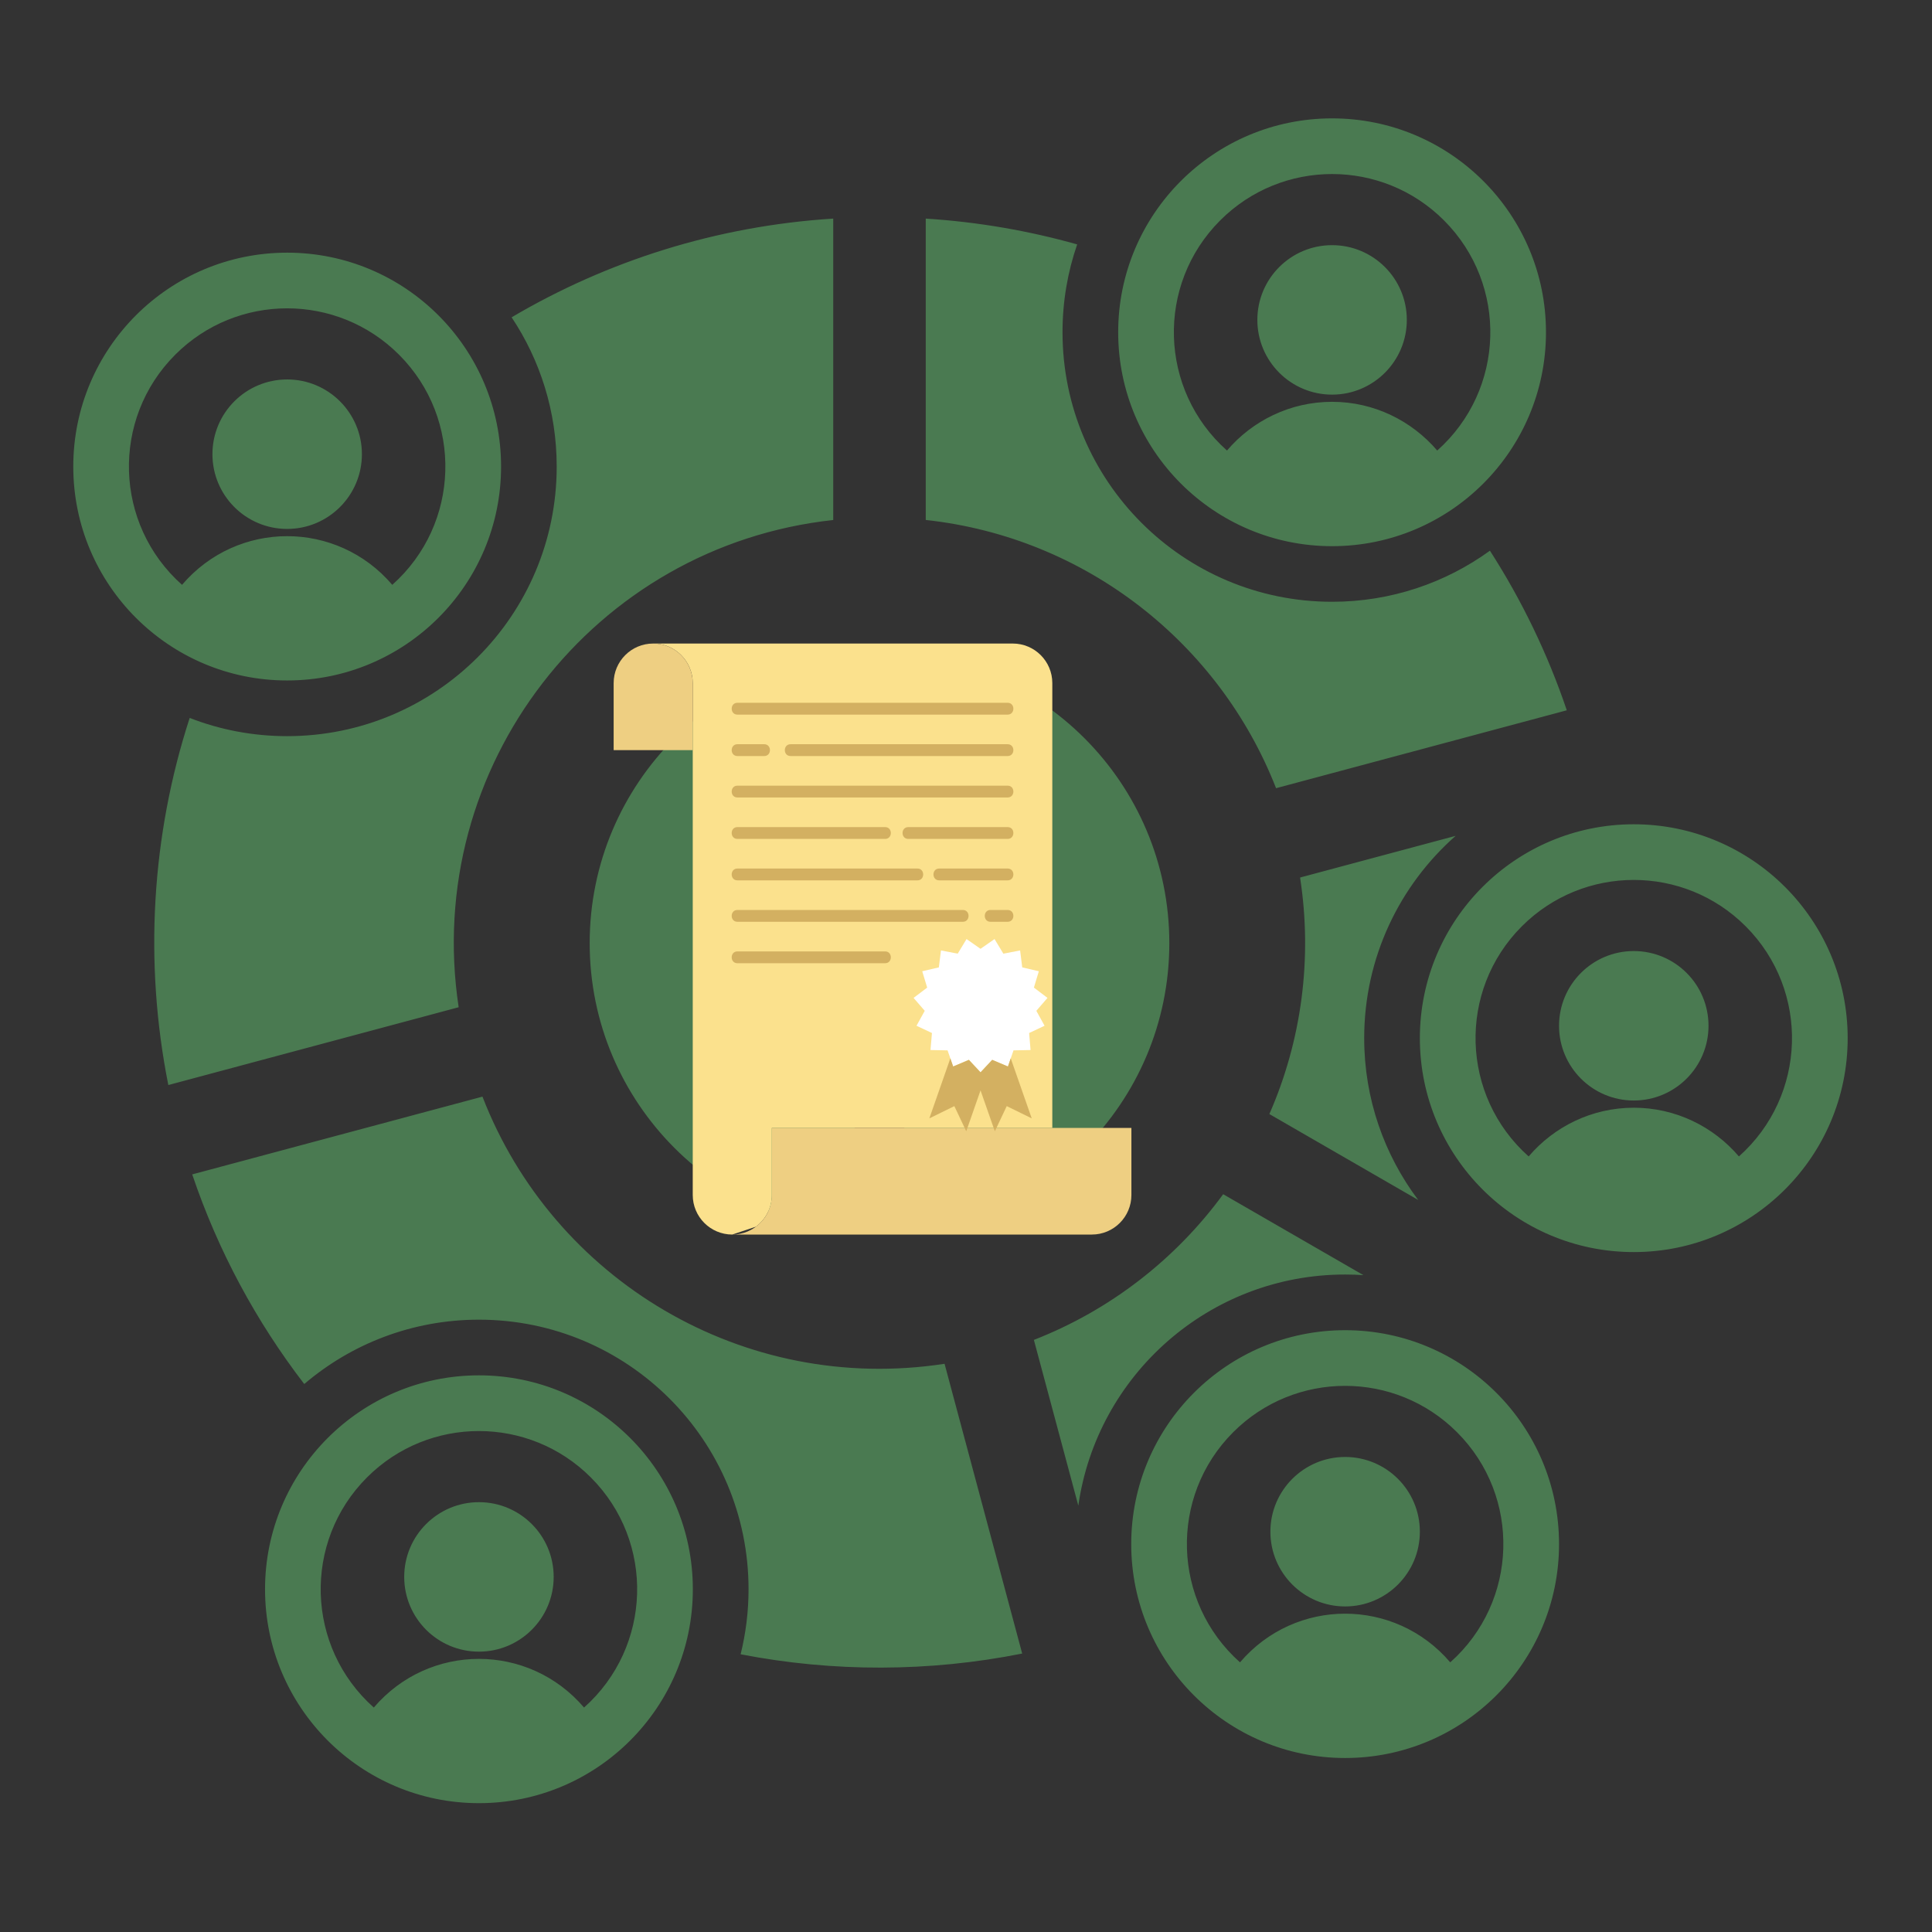 <svg xmlns="http://www.w3.org/2000/svg" xmlns:xlink="http://www.w3.org/1999/xlink" width="500" zoomAndPan="magnify" viewBox="0 0 375 375" height="500" preserveAspectRatio="xMidYMid meet" version="1.0"><rect x="0" y="0" width="375" height="375" fill="#333333" stroke="none"/><defs><clipPath id="7d425df25a"><path d="M 14.102 22.988 L 359 22.988 L 359 349.988 L 14.102 349.988 Z M 14.102 22.988 " clip-rule="nonzero"/></clipPath><clipPath id="7eca343652"><path d="M 126 124.895 L 205 124.895 L 205 239.645 L 126 239.645 Z M 126 124.895 " clip-rule="nonzero"/></clipPath><clipPath id="6f0ff9c339"><path d="M 119.109 124.91 L 219.605 124.91 L 219.605 239.625 L 119.109 239.625 Z M 119.109 124.91 " clip-rule="nonzero"/></clipPath></defs><g clip-path="url(#7d425df25a)"><path fill="#4a7a51" d="M 170.711 126.805 C 201.777 126.805 226.965 151.988 226.965 183.059 C 226.965 214.125 201.785 239.312 170.711 239.312 C 139.648 239.312 114.457 214.129 114.457 183.059 C 114.457 151.996 139.648 126.805 170.711 126.805 Z M 76.141 113.516 C 65.383 100.922 46.09 100.922 35.332 113.516 C 22.129 101.766 21.52 81.344 34.016 68.844 C 46.008 56.848 65.457 56.848 77.449 68.844 C 89.949 81.344 89.344 101.773 76.141 113.516 Z M 92.965 320.582 C 100.973 320.582 107.469 314.086 107.469 306.074 C 107.469 298.066 100.973 291.57 92.965 291.57 C 84.953 291.57 78.457 298.066 78.457 306.074 C 78.457 314.086 84.945 320.582 92.965 320.582 Z M 113.363 331.434 C 102.605 318.84 83.312 318.84 72.555 331.434 C 59.352 319.688 58.738 299.262 71.238 286.762 C 83.23 274.766 102.68 274.766 114.676 286.762 C 127.18 299.262 126.566 319.688 113.363 331.434 Z M 92.965 349.992 C 70.035 349.992 51.445 331.398 51.445 308.473 C 51.445 285.547 70.035 266.953 92.965 266.953 C 115.891 266.953 134.48 285.547 134.48 308.473 C 134.48 331.398 115.891 349.992 92.965 349.992 Z M 281.492 322.66 C 270.734 310.066 251.438 310.066 240.684 322.66 C 227.48 310.91 226.871 290.488 239.363 277.988 C 251.359 265.996 270.809 265.996 282.801 277.988 C 295.309 290.488 294.695 310.918 281.492 322.66 Z M 261.09 258.188 C 238.164 258.188 219.57 276.781 219.57 299.707 C 219.57 322.633 238.164 341.227 261.09 341.227 C 284.016 341.227 302.609 322.633 302.609 299.707 C 302.609 276.773 284.016 258.188 261.09 258.188 Z M 275.594 297.301 C 275.594 289.293 269.098 282.797 261.09 282.797 C 253.082 282.797 246.582 289.293 246.582 297.301 C 246.582 305.312 253.082 311.809 261.09 311.809 C 269.098 311.809 275.594 305.312 275.594 297.301 Z M 317.113 184.598 C 309.105 184.598 302.609 191.094 302.609 199.105 C 302.609 207.113 309.105 213.609 317.113 213.609 C 325.125 213.609 331.621 207.113 331.621 199.105 C 331.621 191.09 325.129 184.598 317.113 184.598 Z M 317.113 159.992 C 340.039 159.992 358.633 178.582 358.633 201.508 C 358.633 224.438 340.039 243.027 317.113 243.027 C 294.188 243.027 275.594 224.438 275.594 201.508 C 275.602 178.574 294.188 159.992 317.113 159.992 Z M 296.711 224.465 C 283.512 212.719 282.895 192.289 295.395 179.789 C 307.391 167.797 326.84 167.797 338.832 179.789 C 351.332 192.289 350.719 212.719 337.523 224.465 C 332.594 218.688 325.266 215.008 317.121 215.008 C 308.969 215.008 301.641 218.684 296.711 224.465 Z M 258.559 77.992 C 250.414 77.992 243.086 81.668 238.156 87.449 C 224.953 75.703 224.34 55.277 236.84 42.777 C 248.832 30.781 268.281 30.781 280.277 42.777 C 292.777 55.277 292.168 75.699 278.965 87.449 C 274.023 81.676 266.703 77.992 258.559 77.992 Z M 217.039 64.492 C 217.039 87.422 235.629 106.012 258.559 106.012 C 281.484 106.012 300.074 87.422 300.074 64.492 C 300.074 41.566 281.484 22.977 258.559 22.977 C 235.629 22.977 217.039 41.559 217.039 64.492 Z M 244.051 62.09 C 244.051 70.098 250.547 76.598 258.559 76.598 C 266.566 76.598 273.062 70.098 273.062 62.09 C 273.062 54.082 266.566 47.586 258.559 47.586 C 250.543 47.586 244.051 54.082 244.051 62.09 Z M 55.738 102.664 C 63.75 102.664 70.246 96.168 70.246 88.156 C 70.246 80.148 63.75 73.652 55.738 73.652 C 47.723 73.656 41.234 80.148 41.234 88.156 C 41.234 96.168 47.723 102.664 55.738 102.664 Z M 55.738 132.078 C 78.668 132.078 97.258 113.488 97.258 90.562 C 97.258 67.633 78.668 49.043 55.738 49.043 C 32.812 49.043 14.223 67.633 14.223 90.562 C 14.223 113.488 32.812 132.078 55.738 132.078 Z M 165.309 149.625 L 165.309 154.723 C 162.238 155.484 159.48 157.078 157.312 159.246 C 146.496 170.066 154.316 188.457 169.41 188.457 C 172.156 188.457 174.332 188.164 176.48 190.312 C 180.504 194.336 177.531 201.078 172.027 201.078 C 168.551 201.078 165.504 201.605 163.215 198.438 C 161.469 196.027 158.098 195.484 155.68 197.234 C 153.27 198.984 152.727 202.352 154.477 204.77 C 157.043 208.316 160.973 210.809 165.316 211.613 L 165.316 216.496 C 165.316 219.48 167.734 221.898 170.719 221.898 C 173.703 221.898 176.121 219.48 176.121 216.496 L 176.121 211.395 C 179.195 210.641 181.949 209.039 184.117 206.871 C 194.938 196.051 187.117 177.664 172.023 177.664 C 169.273 177.664 167.098 177.953 164.953 175.805 C 160.926 171.781 163.898 165.043 169.402 165.043 C 172.848 165.043 175.953 164.523 178.215 167.664 C 179.949 170.074 183.312 170.621 185.723 168.883 C 188.137 167.148 188.684 163.785 186.945 161.375 C 184.375 157.801 180.457 155.316 176.109 154.516 L 176.109 149.633 C 176.109 146.645 173.691 144.23 170.707 144.23 C 167.727 144.223 165.309 146.641 165.309 149.625 Z M 179.688 42.43 L 179.688 100.926 C 210.777 104.289 236.699 124.895 247.684 152.988 L 304.113 137.867 C 300.398 126.875 295.363 116.488 289.195 106.891 C 280.586 113.125 269.996 116.805 258.559 116.805 C 229.668 116.805 206.234 93.371 206.234 64.48 C 206.234 58.512 207.234 52.777 209.078 47.438 C 199.645 44.781 189.809 43.074 179.688 42.43 Z M 275.27 232.91 C 268.695 224.164 264.789 213.285 264.789 201.504 C 264.789 185.863 271.66 171.828 282.539 162.238 L 252.344 170.328 C 254.781 186.066 252.629 202.004 246.383 216.238 Z M 209.301 292.246 C 212.918 266.887 234.73 247.383 261.09 247.383 C 262.277 247.383 263.461 247.422 264.637 247.504 L 237.418 231.797 C 228.188 244.41 215.465 254.312 200.676 260.074 Z M 198.406 320.953 L 183.34 264.711 C 144.227 270.715 107.383 248.363 93.645 212.855 L 37.309 227.949 C 42.312 242.77 49.715 256.488 59.055 268.637 C 68.191 260.848 80.031 256.148 92.969 256.148 C 121.859 256.148 145.293 279.582 145.293 308.473 C 145.293 312.82 144.758 317.051 143.754 321.094 C 161.73 324.586 180.375 324.551 198.406 320.953 Z M 32.672 210.605 L 89.027 195.504 C 81.949 148.734 115.363 105.945 161.73 100.934 L 161.73 42.43 C 139.039 43.863 117.816 50.672 99.305 61.59 C 104.836 69.883 108.055 79.852 108.055 90.562 C 108.055 119.453 84.629 142.887 55.734 142.887 C 49.062 142.887 42.688 141.637 36.816 139.352 C 29.41 162.152 27.918 186.762 32.672 210.605 Z M 32.672 210.605 " fill-opacity="1" fill-rule="evenodd"/></g><g clip-path="url(#7eca343652)"><path fill="#fbe18d" d="M 142.137 239.625 C 137.898 239.625 134.461 236.188 134.461 231.945 L 134.461 132.59 C 134.461 128.348 131.023 124.91 126.785 124.91 L 196.578 124.91 C 200.816 124.91 204.254 128.348 204.254 132.59 L 204.254 218.934 L 149.812 218.934 L 149.812 231.945 C 149.812 234.461 148.605 236.691 146.738 238.094 L 142.137 239.625 " fill-opacity="1" fill-rule="nonzero"/></g><g clip-path="url(#6f0ff9c339)"><path fill="#eecf82" d="M 211.93 218.934 L 149.812 218.934 L 149.812 231.945 C 149.812 236.188 146.375 239.625 142.137 239.625 L 211.93 239.625 C 216.168 239.625 219.605 236.188 219.605 231.945 L 219.605 218.934 Z M 134.461 132.59 L 134.461 145.602 L 119.109 145.602 L 119.109 132.59 C 119.113 128.348 122.547 124.91 126.785 124.91 C 131.023 124.91 134.461 128.348 134.461 132.59 " fill-opacity="1" fill-rule="nonzero"/></g><path fill="#ffffff" d="M 201.152 196.199 L 203.316 193.691 L 200.68 191.691 L 201.637 188.52 L 198.414 187.77 L 198.004 184.48 L 194.75 185.105 L 193.039 182.27 L 190.32 184.164 L 187.605 182.27 L 185.891 185.105 L 182.641 184.48 L 182.23 187.77 L 179.004 188.52 L 179.965 191.691 L 177.324 193.691 L 179.492 196.199 L 177.895 199.098 L 180.891 200.508 L 180.609 203.809 L 183.922 203.875 L 185.008 207.004 L 188.059 205.715 L 190.32 208.133 L 192.586 205.715 L 195.637 207.004 L 196.723 203.875 L 200.031 203.809 L 199.754 200.508 L 202.75 199.098 L 201.152 196.199 " fill-opacity="1" fill-rule="nonzero"/><path fill="#d3b061" d="M 143.129 186.961 C 151.496 186.961 159.863 186.961 168.227 186.961 C 169.422 186.961 170.613 186.961 171.805 186.961 C 173.277 186.961 173.281 184.668 171.805 184.668 C 163.438 184.668 155.07 184.668 146.703 184.668 C 145.512 184.668 144.32 184.668 143.129 184.668 C 141.652 184.668 141.652 186.961 143.129 186.961 Z M 143.129 178.918 C 148.059 178.918 152.988 178.918 157.922 178.918 C 165.777 178.918 173.633 178.918 181.488 178.918 C 183.289 178.918 185.09 178.918 186.887 178.918 C 188.363 178.918 188.367 176.625 186.887 176.625 C 181.957 176.625 177.027 176.625 172.098 176.625 C 164.242 176.625 156.387 176.625 148.527 176.625 C 146.727 176.625 144.93 176.625 143.129 176.625 C 141.652 176.625 141.652 178.918 143.129 178.918 Z M 192.25 178.918 C 193.363 178.918 194.477 178.918 195.586 178.918 C 197.062 178.918 197.066 176.625 195.586 176.625 C 194.477 176.625 193.363 176.625 192.25 176.625 C 190.773 176.625 190.773 178.918 192.25 178.918 Z M 143.129 170.875 C 153.355 170.875 163.582 170.875 173.809 170.875 C 175.234 170.875 176.656 170.875 178.082 170.875 C 179.555 170.875 179.559 168.582 178.082 168.582 C 167.855 168.582 157.629 168.582 147.398 168.582 C 145.977 168.582 144.551 168.582 143.129 168.582 C 141.652 168.582 141.652 170.875 143.129 170.875 Z M 182.293 170.875 C 186.723 170.875 191.156 170.875 195.586 170.875 C 197.062 170.875 197.066 168.582 195.586 168.582 C 191.156 168.582 186.723 168.582 182.293 168.582 C 180.816 168.582 180.816 170.875 182.293 170.875 Z M 143.129 162.832 C 151.496 162.832 159.863 162.832 168.227 162.832 C 169.422 162.832 170.613 162.832 171.805 162.832 C 173.277 162.832 173.281 160.539 171.805 160.539 C 163.438 160.539 155.07 160.539 146.703 160.539 C 145.512 160.539 144.32 160.539 143.129 160.539 C 141.652 160.539 141.652 162.832 143.129 162.832 Z M 176.293 162.832 C 182.727 162.832 189.156 162.832 195.586 162.832 C 197.062 162.832 197.066 160.539 195.586 160.539 C 189.156 160.539 182.727 160.539 176.293 160.539 C 174.816 160.539 174.816 162.832 176.293 162.832 Z M 143.129 154.789 C 149.02 154.789 154.914 154.789 160.809 154.789 C 170.242 154.789 179.68 154.789 189.113 154.789 C 191.273 154.789 193.43 154.789 195.586 154.789 C 197.062 154.789 197.066 152.496 195.586 152.496 C 189.695 152.496 183.801 152.496 177.91 152.496 C 168.473 152.496 159.035 152.496 149.602 152.496 C 147.441 152.496 145.285 152.496 143.129 152.496 C 141.652 152.496 141.652 154.789 143.129 154.789 Z M 143.129 146.746 C 144.867 146.746 146.602 146.746 148.34 146.746 C 149.812 146.746 149.816 144.453 148.34 144.453 C 146.602 144.453 144.867 144.453 143.129 144.453 C 141.652 144.453 141.652 146.746 143.129 146.746 Z M 153.445 146.746 C 158.18 146.746 162.91 146.746 167.645 146.746 C 175.203 146.746 182.762 146.746 190.32 146.746 C 192.074 146.746 193.832 146.746 195.586 146.746 C 197.062 146.746 197.066 144.453 195.586 144.453 C 190.852 144.453 186.121 144.453 181.387 144.453 C 173.828 144.453 166.27 144.453 158.711 144.453 C 156.957 144.453 155.199 144.453 153.445 144.453 C 151.969 144.453 151.965 146.746 153.445 146.746 Z M 143.129 138.707 C 149.02 138.707 154.914 138.707 160.809 138.707 C 170.242 138.707 179.68 138.707 189.113 138.707 C 191.273 138.707 193.43 138.707 195.586 138.707 C 197.062 138.707 197.066 136.41 195.586 136.41 C 189.695 136.41 183.801 136.41 177.91 136.41 C 168.473 136.41 159.035 136.41 149.602 136.41 C 147.441 136.41 145.285 136.41 143.129 136.41 C 141.652 136.41 141.652 138.707 143.129 138.707 Z M 196.184 205.426 L 200.258 217.074 L 195.406 214.695 L 193.098 219.582 L 190.32 211.645 L 187.547 219.582 L 185.238 214.695 L 180.387 217.074 L 184.461 205.426 L 185.008 207.004 L 188.059 205.715 L 190.32 208.133 L 192.586 205.715 L 195.637 207.004 L 196.184 205.426 " fill-opacity="1" fill-rule="nonzero"/></svg>